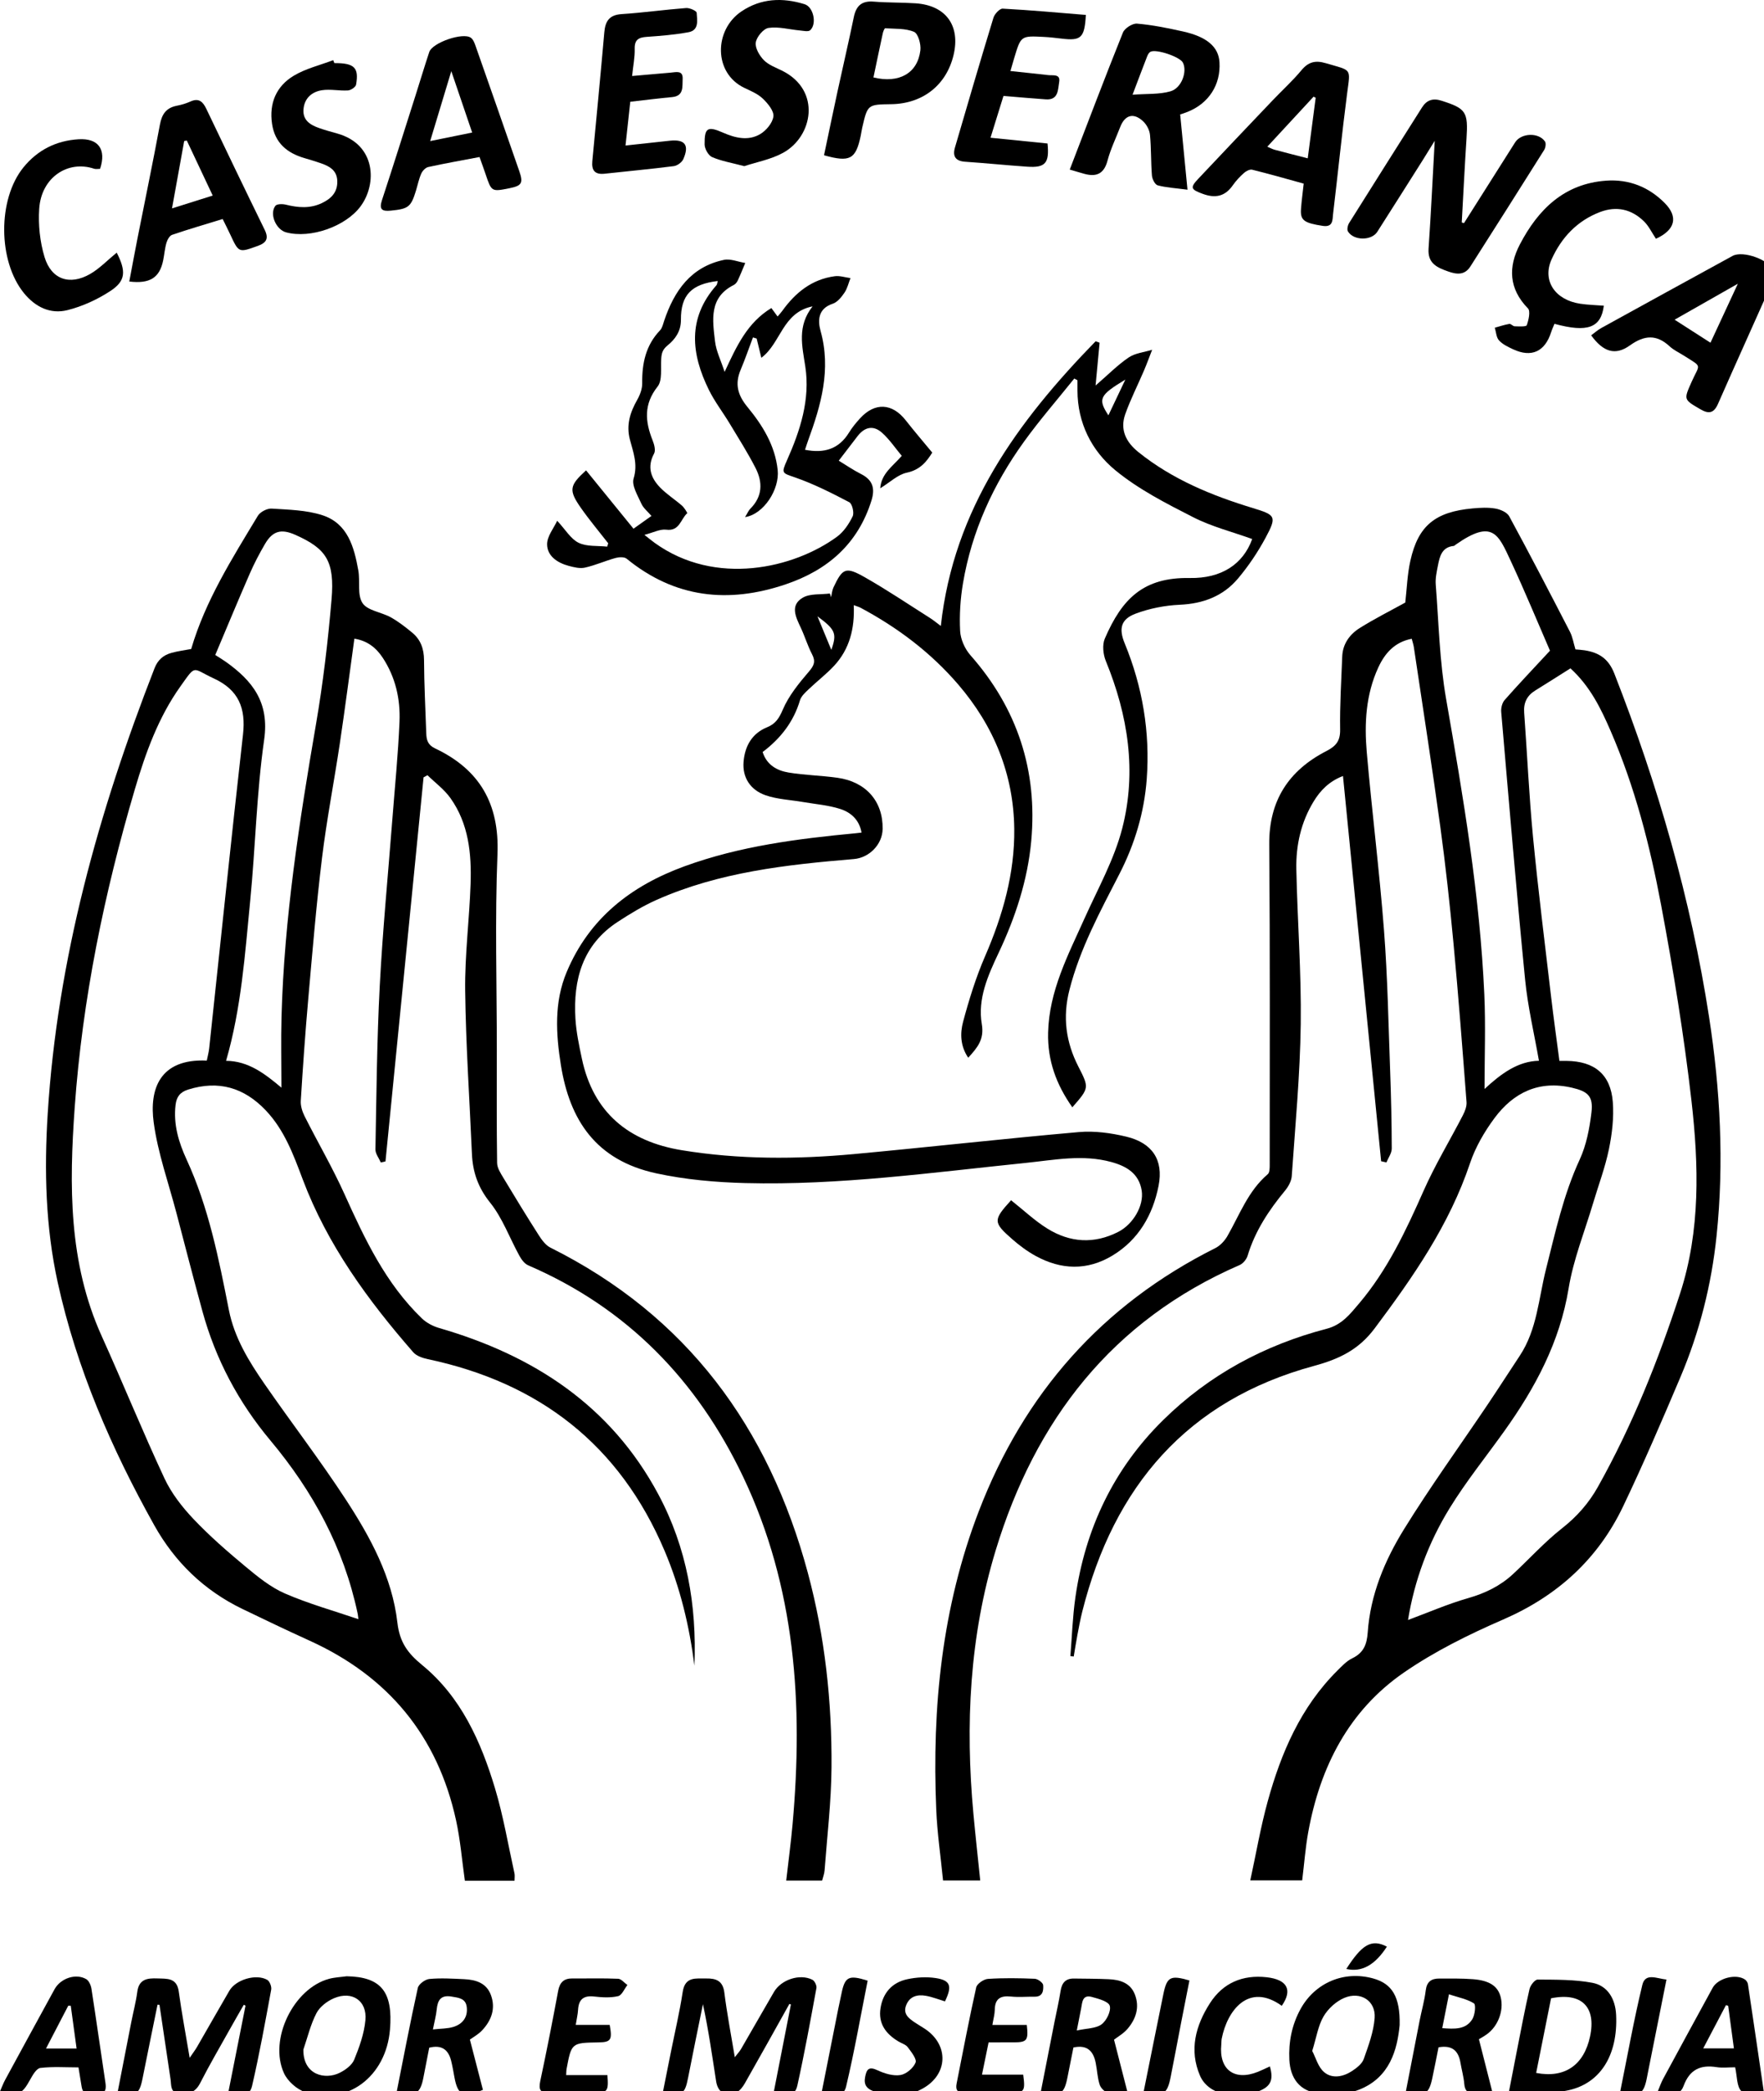 <?xml version="1.0" encoding="utf-8"?>
<!-- Generator: Adobe Illustrator 16.0.0, SVG Export Plug-In . SVG Version: 6.00 Build 0)  -->
<!DOCTYPE svg PUBLIC "-//W3C//DTD SVG 1.1//EN" "http://www.w3.org/Graphics/SVG/1.1/DTD/svg11.dtd">
<svg version="1.1" id="Layer_1" xmlns="http://www.w3.org/2000/svg" xmlns:xlink="http://www.w3.org/1999/xlink" x="0px" y="0px"
	 width="370.317px" height="438.926px" viewBox="0 0 370.317 438.926" enable-background="new 0 0 370.317 438.926"
	 xml:space="preserve">
<g>
	<path fill-rule="evenodd" clip-rule="evenodd" d="M296.364,134.076c-3.622,0.705-5.651,3.062-7.025,6.042
		c-2.613,5.66-2.938,11.726-2.412,17.776c1.082,12.46,2.656,24.881,3.616,37.348c0.755,9.795,0.927,19.635,1.289,29.458
		c0.203,5.456,0.328,10.917,0.34,16.377c0.002,0.97-0.727,1.942-1.119,2.913c-0.37-0.082-0.741-0.165-1.112-0.247
		c-2.655-26.82-5.312-53.64-8.008-80.864c-2.988,1.165-4.782,3.087-6.166,5.356c-2.65,4.347-3.731,9.197-3.627,14.21
		c0.224,10.832,1.066,21.665,0.924,32.489c-0.14,10.65-1.148,21.291-1.886,31.929c-0.072,1.051-0.712,2.203-1.406,3.045
		c-3.397,4.112-6.295,8.474-7.856,13.647c-0.23,0.763-0.938,1.65-1.65,1.961c-26.812,11.663-42.915,32.517-51.247,59.913
		c-5.499,18.084-6.396,36.625-4.665,55.35c0.425,4.593,0.938,9.177,1.426,13.934c-2.448,0-4.926,0-7.803,0
		c-0.491-4.955-1.223-9.925-1.435-14.916c-0.905-21.41,1.19-42.425,8.943-62.604c9.5-24.727,25.855-43.297,49.638-55.21
		c1.029-0.516,1.973-1.534,2.554-2.548c2.574-4.487,4.354-9.47,8.466-12.972c0.385-0.327,0.406-1.214,0.406-1.841
		c0-22.454,0.084-44.909-0.098-67.362c-0.074-9.191,4.061-15.524,11.976-19.602c1.998-1.029,2.944-2.089,2.906-4.497
		c-0.08-5.117,0.239-10.241,0.44-15.36c0.106-2.66,1.575-4.661,3.689-5.987c3.102-1.945,6.389-3.591,9.545-5.336
		c0.332-2.847,0.426-5.897,1.081-8.823c1.641-7.326,5.213-10.227,13.062-10.94c1.583-0.144,3.226-0.236,4.774,0.031
		c1.053,0.182,2.449,0.782,2.905,1.622c4.353,8.02,8.562,16.119,12.744,24.231c0.567,1.1,0.761,2.393,1.162,3.713
		c0.612,0.058,1.271,0.085,1.919,0.188c2.984,0.467,5.007,1.722,6.247,4.888c9.136,23.341,16.051,47.285,19.883,72.067
		c2.354,15.237,3.178,30.574,1.574,45.96c-1.065,10.236-3.564,20.147-7.578,29.622c-3.855,9.099-7.763,18.187-12.015,27.104
		c-5.307,11.126-13.841,18.865-25.24,23.813c-7.199,3.125-14.371,6.674-20.809,11.114c-11.572,7.984-17.57,19.785-20.065,33.43
		c-0.603,3.292-0.847,6.649-1.281,10.188c-3.345,0-6.826,0-10.897,0c1.214-5.588,2.162-11.164,3.66-16.588
		c2.818-10.208,6.938-19.805,14.631-27.447c0.949-0.943,1.919-1.994,3.09-2.56c2.389-1.154,3.098-2.876,3.276-5.476
		c0.544-7.866,3.558-15.064,7.618-21.636c5.505-8.907,11.662-17.411,17.514-26.106c2.295-3.409,4.512-6.872,6.78-10.298
		c3.649-5.509,3.955-12.026,5.509-18.168c1.97-7.784,3.66-15.625,7.071-23.005c1.407-3.046,2.073-6.549,2.473-9.916
		c0.403-3.391-0.744-4.397-4.087-5.175c-6.906-1.604-12.281,0.997-16.282,6.395c-2.118,2.858-3.996,6.098-5.123,9.453
		c-4.346,12.957-11.965,23.909-20.045,34.7c-3.343,4.464-7.449,6.418-12.705,7.844c-26.619,7.218-42.039,25.31-48.65,51.557
		c-0.41,1.625-0.714,3.277-1.026,4.925c-0.286,1.501-0.517,3.011-0.771,4.518c-0.234-0.029-0.469-0.058-0.703-0.087
		c0.338-4.107,0.467-8.246,1.051-12.318c2.061-14.4,8.021-26.979,18.421-37.219c9.653-9.507,21.264-15.762,34.334-19.17
		c3.205-0.835,4.928-3.101,6.782-5.284c5.986-7.05,9.858-15.316,13.578-23.71c2.401-5.423,5.502-10.533,8.229-15.815
		c0.435-0.841,0.84-1.87,0.771-2.774c-0.844-11.054-1.688-22.108-2.723-33.146c-0.775-8.271-1.673-16.537-2.798-24.767
		c-1.717-12.548-3.676-25.062-5.542-37.588C296.723,135.267,296.532,134.727,296.364,134.076z M295.585,340.036
		c4.306-1.594,8.373-3.374,12.604-4.583c3.572-1.02,6.735-2.545,9.426-5.039c3.451-3.201,6.627-6.736,10.312-9.629
		c3.125-2.454,5.604-5.275,7.508-8.67c7.245-12.919,12.724-26.646,17.279-40.659c4.272-13.14,3.92-26.924,2.369-40.472
		c-1.572-13.728-3.812-27.403-6.359-40.989c-2.347-12.511-5.527-24.868-10.624-36.613c-2.035-4.689-4.276-9.303-8.414-13.096
		c-2.46,1.551-4.911,3.121-7.389,4.65c-1.748,1.08-2.479,2.574-2.327,4.644c0.637,8.707,1.021,17.436,1.859,26.123
		c1.08,11.192,2.487,22.354,3.794,33.524c0.523,4.474,1.155,8.934,1.745,13.456c0.666,0,1.08-0.003,1.495,0.001
		c5.846,0.054,9.266,2.819,9.712,8.613c0.252,3.284-0.15,6.706-0.82,9.95c-0.792,3.84-2.202,7.553-3.323,11.327
		c-1.764,5.939-4.134,11.782-5.129,17.85c-1.851,11.288-7.01,20.876-13.5,29.963c-3.849,5.389-8.03,10.57-11.49,16.196
		C299.857,323.827,296.926,331.763,295.585,340.036z M323.071,222.654c-0.995-5.702-2.346-11.334-2.907-17.043
		c-1.839-18.703-3.403-37.433-5.013-56.158c-0.07-0.827,0.19-1.922,0.719-2.522c2.954-3.354,6.037-6.593,9.519-10.35
		c-2.479-5.701-5.188-12.278-8.185-18.721c-2.664-5.727-3.834-8.982-11.605-3.542c-0.136,0.096-0.268,0.258-0.413,0.273
		c-2.495,0.247-2.945,2.181-3.32,4.103c-0.256,1.311-0.563,2.673-0.461,3.982c0.627,8.018,0.799,16.126,2.177,24.021
		c3.593,20.58,7.087,41.155,8.023,62.061c0.291,6.499,0.045,13.023,0.045,19.818C315.11,225.374,318.653,222.744,323.071,222.654z"
		/>
	<path fill-rule="evenodd" clip-rule="evenodd" d="M108.014,394.767c-3.544,0-6.965,0-10.422,0
		c-0.608-4.275-0.946-8.54-1.852-12.681c-3.874-17.713-14.239-30.213-30.73-37.702c-4.731-2.149-9.417-4.399-14.099-6.655
		c-8.055-3.881-14.213-9.856-18.537-17.596c-8.988-16.091-16.296-32.905-20.262-50.975c-2.554-11.635-2.843-23.478-2.099-35.355
		c2.035-32.486,10.672-63.379,22.426-93.536c0.693-1.778,1.858-2.749,3.528-3.221c1.356-0.383,2.773-0.554,4.171-0.821
		c2.972-10.149,8.602-19.005,13.997-27.964c0.493-0.818,1.952-1.569,2.907-1.506c3.57,0.233,7.283,0.302,10.633,1.387
		c5.337,1.73,6.67,6.684,7.547,11.586c0.412,2.301-0.259,5.15,0.886,6.865c1.064,1.593,3.959,1.887,5.923,2.979
		c1.599,0.89,3.073,2.04,4.491,3.208c1.785,1.472,2.485,3.398,2.496,5.776c0.024,5.123,0.294,10.245,0.467,15.366
		c0.046,1.383,0.313,2.44,1.846,3.165c9.337,4.418,13.529,11.601,13.104,22.188c-0.549,13.688-0.138,27.413-0.139,41.122
		c-0.001,7.906-0.053,15.812,0.063,23.717c0.016,1.071,0.766,2.196,1.36,3.187c2.408,4.012,4.85,8.006,7.37,11.946
		c0.641,1.003,1.451,2.125,2.464,2.632c28.682,14.313,45.826,37.749,54.033,68.237c3.599,13.371,5.077,27.055,4.977,40.86
		c-0.052,7.205-0.919,14.404-1.453,21.604c-0.053,0.726-0.339,1.434-0.518,2.153c-2.533,0-4.935,0-7.54,0
		c0.464-4.067,0.99-7.96,1.339-11.868c2.242-25.105,0.638-49.723-10.385-72.889c-9.617-20.211-24.328-35.429-45.126-44.387
		c-0.766-0.33-1.41-1.222-1.84-2.001c-2.054-3.729-3.53-7.896-6.146-11.158c-2.542-3.17-3.655-6.42-3.821-10.263
		c-0.492-11.41-1.28-22.815-1.417-34.23c-0.09-7.456,0.882-14.919,1.137-22.387c0.217-6.353-0.396-12.647-4.234-18.035
		c-1.295-1.817-3.191-3.208-4.813-4.794c-0.274,0.148-0.549,0.297-0.824,0.445c-2.665,26.873-5.33,53.746-7.996,80.618
		c-0.329,0.071-0.658,0.143-0.987,0.215c-0.392-0.917-1.14-1.84-1.122-2.749c0.216-11.427,0.308-22.862,0.904-34.271
		c0.608-11.651,1.742-23.275,2.64-34.912c0.529-6.857,1.222-13.708,1.51-20.576c0.199-4.749-0.837-9.344-3.518-13.422
		c-1.397-2.127-3.252-3.58-5.955-4.013c-1.016,7.355-1.963,14.669-3.052,21.962c-1.201,8.044-2.765,16.04-3.748,24.107
		c-1.199,9.834-2.014,19.716-2.887,29.586c-0.629,7.111-1.127,14.235-1.567,21.361c-0.065,1.069,0.324,2.271,0.818,3.254
		c2.75,5.457,5.844,10.752,8.354,16.314c4.264,9.447,8.649,18.774,16.259,26.096c0.966,0.93,2.318,1.638,3.617,2.014
		c19.826,5.738,36.039,16.272,46.012,34.907c5.999,11.207,8.091,23.333,7.58,35.964c-1.053-8.314-2.991-16.391-6.273-24.123
		c-9.433-22.226-26.288-35.255-49.699-40.215c-1.083-0.229-2.371-0.658-3.053-1.44c-9.544-10.935-18.042-22.583-23.208-36.294
		c-1.964-5.215-3.854-10.381-7.782-14.507c-4.536-4.763-9.886-6.333-16.251-4.348c-1.687,0.526-2.451,1.498-2.657,3.206
		c-0.493,4.085,0.647,7.874,2.297,11.453c4.643,10.076,6.768,20.831,8.889,31.599c1.148,5.829,4.186,10.771,7.482,15.535
		c5.636,8.144,11.682,16.014,17.091,24.303c5.145,7.885,9.707,16.27,10.801,25.773c0.477,4.143,2.153,6.43,5.206,8.932
		c8.149,6.682,12.324,16.021,15.281,25.837c1.758,5.838,2.769,11.903,4.092,17.872C108.103,393.666,108.014,394.167,108.014,394.767
		z M43.412,222.619c0.188-0.942,0.416-1.758,0.505-2.588c2.355-21.951,4.615-43.912,7.094-65.85
		c0.624-5.527-0.901-9.371-6.134-11.779c-4.617-2.126-3.624-3.07-7.013,1.688c-4.626,6.495-7.305,13.949-9.541,21.527
		c-6.445,21.854-11.018,44.08-12.642,66.842c-1.166,16.331-1.309,32.555,5.66,47.97c4.484,9.918,8.579,20.017,13.182,29.879
		c1.459,3.127,3.712,6.02,6.104,8.544c3.396,3.582,7.153,6.85,10.956,10.011c2.555,2.124,5.247,4.315,8.25,5.617
		c4.996,2.165,10.291,3.64,15.404,5.386c-0.019-0.143-0.057-0.718-0.175-1.274c-2.909-13.686-9.372-25.578-18.289-36.229
		c-6.719-8.026-11.523-17.068-14.287-27.163c-1.878-6.859-3.652-13.748-5.457-20.628c-1.654-6.308-3.894-12.537-4.763-18.952
		C31.33,228.721,33.439,222.16,43.412,222.619z M45.189,137.479c0.959,0.619,1.602,0.999,2.208,1.43
		c5.62,3.991,9.181,8.515,8.059,16.344c-1.604,11.191-1.828,22.574-2.934,33.847c-1.101,11.229-1.861,22.531-5.064,33.568
		c4.666,0.027,8.117,2.689,11.621,5.63c0-5.146-0.112-10.005,0.02-14.856c0.559-20.683,3.735-41.052,7.232-61.398
		c1.489-8.663,2.521-17.426,3.267-26.185c0.687-8.065-1.074-10.69-7.604-13.596c-2.955-1.315-4.747-0.843-6.359,1.908
		c-1.186,2.021-2.276,4.113-3.213,6.26C49.956,126.083,47.597,131.783,45.189,137.479z"/>
	<path fill-rule="evenodd" clip-rule="evenodd" d="M212.257,251.933c2.633,2.083,4.961,4.304,7.637,5.96
		c4.744,2.937,9.791,3.274,14.877,0.67c3.116-1.595,5.401-5.516,4.907-8.646c-0.566-3.592-3.176-5.128-6.351-6.002
		c-6.023-1.659-12.018-0.432-18.022,0.183c-19.56,2-39.079,4.732-58.801,4.231c-6.267-0.159-12.628-0.724-18.742-2.048
		c-12.702-2.753-18.17-11.21-20.012-22.705c-1.05-6.558-1.454-13.198,1.218-19.559c4.737-11.277,13.491-18.079,24.718-22.179
		c11.639-4.249,23.781-5.788,36.006-6.946c0.329-0.031,0.656-0.075,1.169-0.135c-0.46-2.675-2.242-4.24-4.448-4.949
		c-2.519-0.81-5.232-1.015-7.863-1.469c-2.631-0.455-5.384-0.553-7.867-1.426c-3.113-1.095-4.879-3.67-4.581-7.07
		c0.283-3.222,1.736-5.893,4.957-7.201c1.718-0.697,2.491-1.85,3.266-3.67c1.24-2.917,3.368-5.532,5.466-7.979
		c1.102-1.284,1.484-2.13,0.685-3.661c-0.927-1.776-1.504-3.731-2.357-5.55c-1.05-2.239-2.333-4.714,0.399-6.325
		c1.539-0.907,3.777-0.625,5.701-0.879c0.082,0.26,0.165,0.519,0.247,0.778c0.16-0.683,0.206-1.419,0.497-2.04
		c1.915-4.073,2.574-4.427,6.592-2.145c4.662,2.648,9.121,5.657,13.656,8.529c0.751,0.475,1.438,1.052,2.295,1.688
		c2.69-24.639,16.177-42.989,32.497-59.755c0.277,0.101,0.555,0.203,0.832,0.304c-0.262,2.806-0.522,5.611-0.837,8.982
		c2.646-2.287,4.64-4.33,6.957-5.893c1.375-0.926,3.26-1.094,4.915-1.604c-0.575,1.469-1.113,2.953-1.732,4.402
		c-1.3,3.046-2.817,6.011-3.918,9.125c-1.142,3.228,0.149,5.844,2.749,7.937c7.138,5.744,15.42,9.132,24.068,11.766
		c4.779,1.456,5.057,1.745,2.617,6.274c-1.617,3.001-3.563,5.892-5.756,8.5c-3.128,3.718-7.326,5.294-12.247,5.514
		c-3.114,0.139-6.328,0.773-9.244,1.864c-3.127,1.171-3.567,3.162-2.303,6.231c3.762,9.141,5.354,18.682,4.627,28.509
		c-0.517,6.973-2.506,13.62-5.723,19.883c-4.049,7.885-8.29,15.673-10.508,24.376c-1.445,5.667-0.749,10.927,1.868,16.045
		c2.305,4.505,2.302,4.506-1.252,8.575c-3.367-4.764-5.227-9.821-5.087-15.666c0.21-8.761,4.179-16.258,7.636-23.963
		c2.798-6.238,6.231-12.352,7.921-18.896c3.083-11.945,1.233-23.751-3.438-35.149c-0.569-1.389-0.78-3.393-0.214-4.705
		c3.633-8.41,8.109-12.892,17.844-12.72c6.598,0.115,11.179-2.862,13.098-8.185c-4.153-1.497-8.514-2.595-12.415-4.587
		c-5.652-2.885-11.448-5.841-16.306-9.833c-4.98-4.091-7.946-9.911-7.961-16.748c-0.002-0.721,0-1.441,0-2.162
		c-0.223-0.119-0.445-0.238-0.67-0.357c-3.535,4.413-7.262,8.686-10.563,13.266c-6.444,8.939-10.961,18.799-12.804,29.725
		c-0.555,3.284-0.768,6.69-0.594,10.011c0.093,1.74,0.988,3.748,2.156,5.072c9.889,11.199,14.126,24.252,12.769,39.019
		c-0.755,8.214-3.327,16.009-6.858,23.485c-2.227,4.714-4.426,9.626-3.52,14.932c0.549,3.218-0.916,4.929-2.852,7.054
		c-1.688-2.486-1.72-5.16-1.07-7.568c1.254-4.658,2.691-9.317,4.608-13.734c3.718-8.559,6.233-17.397,6.128-26.714
		c-0.129-11.472-4.277-21.6-11.758-30.319c-5.77-6.72-12.721-11.951-20.504-16.113c-0.354-0.189-0.752-0.291-1.434-0.548
		c0.219,4.896-0.877,9.217-4.106,12.708c-1.645,1.776-3.602,3.262-5.355,4.943c-0.71,0.681-1.564,1.441-1.827,2.321
		c-1.348,4.529-4.072,8.017-7.842,10.857c0.866,2.705,2.997,3.9,5.442,4.303c3.386,0.56,6.85,0.622,10.252,1.097
		c6.024,0.843,9.59,4.96,9.5,10.74c-0.049,3.272-2.816,6.055-6.025,6.323c-14.167,1.185-28.281,2.725-41.466,8.587
		c-2.823,1.255-5.503,2.891-8.1,4.582c-7.382,4.807-9.394,12.095-8.9,20.341c0.169,2.818,0.769,5.626,1.356,8.398
		c2.407,11.36,9.84,17.379,20.943,19.202c12.019,1.974,24.125,1.928,36.211,0.812c15.731-1.452,31.431-3.232,47.168-4.613
		c3.278-0.287,6.746,0.187,9.97,0.961c5.418,1.302,7.848,4.842,6.771,10.311c-1.196,6.084-4.2,11.352-9.718,14.666
		c-5.282,3.173-10.744,2.986-16.077,0.066c-1.753-0.959-3.398-2.188-4.908-3.506C208.446,256.563,208.474,256.098,212.257,251.933z
		 M236.245,79.679c-5.448,3.292-5.8,4.05-3.56,7.5C233.843,84.741,234.958,82.391,236.245,79.679z M174.518,136.406
		c1.222-3.437,0.871-4.245-2.912-7.043C172.638,131.859,173.499,133.941,174.518,136.406z"/>
	<path fill-rule="evenodd" clip-rule="evenodd" d="M152.12,78.063c2.543-5.487,4.793-10.362,9.815-13.403
		c0.472,0.645,0.838,1.144,1.3,1.774c0.38-0.451,0.712-0.795,0.988-1.179c2.748-3.828,6.203-6.63,11.014-7.274
		c1.065-0.143,2.201,0.248,3.304,0.393c-0.408,1.035-0.658,2.177-1.269,3.073c-0.626,0.918-1.477,1.983-2.453,2.305
		c-3.092,1.02-3.176,3.49-2.556,5.717c2.253,8.08,0.104,15.552-2.622,23.007c-0.225,0.613-0.414,1.241-0.643,1.932
		c3.976,0.788,7.094-0.111,9.237-3.616c0.654-1.066,1.469-2.052,2.314-2.979c3.115-3.414,6.755-3.21,9.596,0.42
		c1.744,2.229,3.592,4.376,5.562,6.764c-1.159,1.856-2.511,3.62-5.345,4.219c-1.884,0.397-3.512,2.011-5.575,3.277
		c0.224-3.11,2.63-4.61,4.516-6.809c-1.323-1.585-2.534-3.399-4.102-4.817c-1.832-1.657-3.649-1.284-5.166,0.669
		c-1.28,1.648-2.542,3.312-3.958,5.161c1.553,0.94,3.045,1.979,4.653,2.788c2.462,1.236,3.019,2.996,2.213,5.578
		c-2.843,9.105-9.181,14.593-17.955,17.572c-12.073,4.1-23.311,2.908-33.437-5.361c-0.5-0.408-1.609-0.355-2.333-0.154
		c-2.162,0.6-4.239,1.535-6.419,2.024c-1.073,0.242-2.34-0.076-3.453-0.378c-2.332-0.634-4.467-2.044-4.496-4.493
		c-0.02-1.708,1.417-3.434,2.118-4.966c1.735,1.865,2.838,3.811,4.497,4.623c1.72,0.842,3.979,0.586,6.001,0.81
		c0.072-0.233,0.144-0.467,0.215-0.701c-1.917-2.468-3.938-4.863-5.728-7.42c-2.624-3.752-2.422-4.704,1.077-7.889
		c3.293,4.05,6.595,8.109,9.958,12.246c1.511-1.073,2.578-1.831,3.772-2.679c-0.788-0.927-1.708-1.643-2.126-2.583
		c-0.758-1.708-2.072-3.812-1.621-5.281c0.923-3.01-0.092-5.528-0.782-8.167c-0.811-3.102,0.061-5.74,1.56-8.384
		c0.579-1.022,1.041-2.29,1.025-3.438c-0.057-4.176,0.744-7.971,3.743-11.107c0.47-0.491,0.632-1.306,0.863-1.995
		c2.114-6.296,5.604-11.319,12.536-12.791c1.389-0.295,2.989,0.41,4.492,0.652c-0.52,1.23-1.013,2.473-1.578,3.684
		c-0.17,0.364-0.481,0.753-0.83,0.929c-5.255,2.641-4.456,7.377-3.937,11.852C150.343,73.69,151.327,75.628,152.12,78.063z
		 M156.409,108.541c0.515-0.833,0.729-1.385,1.111-1.767c2.58-2.572,2.616-5.556,1.096-8.532c-1.634-3.198-3.572-6.243-5.427-9.325
		c-1.427-2.37-3.145-4.589-4.364-7.058c-3.746-7.587-4.554-15.057,1.578-21.986c0.169-0.192,0.167-0.536,0.268-0.888
		c-5.504,0.652-7.759,2.915-7.726,8.163c0.016,2.439-1.261,4.098-2.792,5.346c-1.109,0.905-1.264,1.693-1.347,2.86
		c-0.14,1.967,0.281,4.471-0.756,5.782c-2.95,3.727-2.625,7.341-1.043,11.309c0.338,0.847,0.67,2.08,0.305,2.757
		c-1.505,2.781-0.696,5.087,1.234,7.091c1.382,1.436,3.116,2.525,4.627,3.845c0.49,0.428,1.157,1.53,1.093,1.587
		c-1.383,1.216-1.578,3.821-4.398,3.455c-1.293-0.169-2.709,0.607-4.588,1.088c1.14,0.889,1.648,1.313,2.184,1.699
		c12.765,9.188,29.207,5.313,38.25-1.309c1.407-1.031,2.51-2.685,3.283-4.279c0.36-0.74-0.086-2.637-0.714-2.966
		c-3.688-1.934-7.442-3.833-11.364-5.198c-2.712-0.944-2.95-0.816-1.715-3.584c2.795-6.269,4.909-12.786,3.853-19.694
		c-0.664-4.338-1.742-8.483,1.527-12.63c-6.366,1.282-6.634,7.736-10.758,10.794c-0.375-1.545-0.677-2.792-0.981-4.039
		c-0.259-0.079-0.518-0.158-0.777-0.237c-0.853,2.263-1.638,4.555-2.577,6.781c-1.253,2.97-0.66,5.292,1.439,7.839
		c3.141,3.814,5.78,8.044,6.329,13.201C163.691,102.697,160.351,107.942,156.409,108.541z"/>
	<path fill-rule="evenodd" clip-rule="evenodd" d="M307.339,46.829c3.578-5.65,7.151-11.301,10.733-16.949
		c1.258-1.981,4.944-2.132,6.267-0.177c0.263,0.389,0.117,1.315-0.175,1.782c-5.128,8.167-10.301,16.305-15.48,24.438
		c-1.186,1.862-2.842,1.708-4.661,1.062c-2.317-0.823-4.342-1.675-4.125-4.803c0.509-7.359,0.853-14.729,1.292-22.627
		c-0.977,1.577-1.723,2.806-2.491,4.021c-3.184,5.031-6.361,10.065-9.565,15.083c-1.215,1.903-4.98,1.883-6.161-0.087
		c-0.241-0.404-0.043-1.292,0.254-1.768c5.071-8.102,10.192-16.172,15.297-24.252c0.992-1.572,2.295-1.988,4.091-1.413
		c5.176,1.656,5.613,2.332,5.244,8.009c-0.38,5.848-0.666,11.701-0.993,17.552C307.022,46.742,307.181,46.785,307.339,46.829z"/>
	<path fill-rule="evenodd" clip-rule="evenodd" d="M224.573,35.592c3.799-9.873,7.383-19.355,11.165-28.758
		c0.367-0.914,2.011-1.959,2.969-1.875c3.243,0.282,6.468,0.936,9.655,1.649c5.045,1.129,7.452,3.253,7.644,6.452
		c0.285,4.724-2.242,8.651-6.729,10.433c-0.693,0.275-1.41,0.489-1.524,0.528c0.503,5.16,0.987,10.142,1.537,15.795
		c-2.575-0.34-4.47-0.437-6.262-0.917c-0.563-0.151-1.145-1.313-1.204-2.054c-0.228-2.842-0.135-5.711-0.406-8.547
		c-0.094-0.984-0.688-2.115-1.411-2.806c-2.001-1.912-3.851-1.395-4.837,1.16c-0.905,2.346-2.025,4.634-2.665,7.05
		c-0.721,2.736-2.272,3.475-4.804,2.803C226.756,36.255,225.823,35.959,224.573,35.592z M237.755,19.88
		c2.985-0.226,5.596-0.033,7.956-0.71c2.372-0.68,3.57-4.182,2.606-6.038c-0.635-1.22-5.649-2.917-6.824-2.251
		c-0.314,0.177-0.539,0.61-0.68,0.973C239.876,14.256,238.972,16.67,237.755,19.88z"/>
	<path fill-rule="evenodd" clip-rule="evenodd" d="M100.667,32.96c-3.718,0.708-7.256,1.33-10.763,2.098
		c-0.576,0.126-1.214,0.802-1.47,1.381c-0.502,1.137-0.749,2.388-1.114,3.587c-1.046,3.439-1.597,3.821-5.278,4.188
		c-1.847,0.185-2.499-0.243-1.852-2.211c2.405-7.313,4.713-14.658,7.049-21.993c0.965-3.028,1.874-6.073,2.875-9.089
		c0.654-1.972,7.075-4.193,8.737-2.996c0.487,0.351,0.764,1.088,0.98,1.704c3.08,8.761,6.142,17.527,9.185,26.301
		c0.87,2.509,0.52,3.062-2.08,3.582c-3.754,0.75-3.749,0.748-5.008-2.99C101.557,35.419,101.153,34.329,100.667,32.96z
		 M94.741,14.938c-1.572,5.205-2.939,9.732-4.432,14.674c3.152-0.641,5.93-1.206,8.813-1.792
		C97.656,23.508,96.315,19.566,94.741,14.938z"/>
	<path fill-rule="evenodd" clip-rule="evenodd" d="M27.141,59.092c0.573-3.021,1.123-6.025,1.715-9.021
		c1.578-7.981,3.237-15.946,4.722-23.944c0.404-2.179,1.334-3.502,3.537-3.931c0.98-0.191,1.965-0.481,2.873-0.891
		c1.771-0.801,2.617,0.063,3.327,1.546c4.053,8.469,8.108,16.937,12.24,25.367c0.91,1.856,0.377,2.747-1.437,3.398
		c-3.997,1.437-3.977,1.477-5.767-2.362c-0.489-1.051-1.018-2.083-1.606-3.283c-3.618,1.112-7.142,2.138-10.612,3.32
		c-0.535,0.182-1.003,1.033-1.188,1.666c-0.35,1.2-0.44,2.473-0.693,3.704C33.513,58.267,31.509,59.616,27.141,59.092z
		 M36.11,43.741c3.112-0.98,5.708-1.798,8.546-2.692c-1.883-3.997-3.66-7.771-5.438-11.545c-0.184,0.033-0.368,0.066-0.552,0.098
		C37.845,34.148,37.023,38.693,36.11,43.741z"/>
	<path fill-rule="evenodd" clip-rule="evenodd" d="M334.032,70.385c0.71-0.519,1.376-1.122,2.142-1.544
		c9.173-5.059,18.355-10.097,27.544-15.124c2.201-1.204,7.851,0.847,8.727,3.247c0.217,0.592-0.039,1.474-0.323,2.115
		c-3.805,8.573-7.69,17.109-11.463,25.696c-0.887,2.017-1.977,2.133-3.713,1.12c-3.533-2.061-3.494-1.99-1.81-5.778
		c1.708-3.837,2.341-2.941-1.663-5.484c-0.991-0.629-2.101-1.134-2.947-1.92c-2.772-2.575-5.33-2.379-8.365-0.209
		C339.095,74.696,336.574,73.887,334.032,70.385z M351.547,67.104c2.627,1.686,4.991,3.202,7.533,4.834
		c1.882-4.051,3.655-7.873,5.751-12.387C360.058,62.266,355.96,64.595,351.547,67.104z"/>
	<path fill-rule="evenodd" clip-rule="evenodd" d="M273.687,38.54c-3.709-1.019-7.24-2.033-10.804-2.916
		c-0.497-0.123-1.274,0.272-1.712,0.662c-0.873,0.777-1.699,1.647-2.365,2.605c-1.648,2.374-3.707,2.763-6.335,1.792
		c-2.473-0.915-2.688-1.276-0.933-3.143c5.177-5.5,10.384-10.971,15.591-16.44c2.026-2.127,4.219-4.114,6.091-6.367
		c1.455-1.751,2.93-2.106,5.058-1.481c5.619,1.652,5.226,0.94,4.517,6.408c-1.09,8.395-1.932,16.822-2.939,25.228
		c-0.146,1.213,0.056,2.868-2.181,2.523c-3.893-0.602-4.729-1.15-4.557-3.534C273.244,42.137,273.484,40.407,273.687,38.54z
		 M274.533,33.233c0.573-4.364,1.122-8.539,1.67-12.713c-0.148-0.075-0.297-0.151-0.445-0.226
		c-3.204,3.463-6.407,6.926-9.714,10.501c0.646,0.271,1.085,0.517,1.557,0.643C269.843,32.038,272.093,32.605,274.533,33.233z"/>
	<path fill-rule="evenodd" clip-rule="evenodd" d="M347.633,50.117c-0.868-1.296-1.49-2.641-2.478-3.618
		c-2.614-2.589-5.786-3.314-9.26-1.992c-4.809,1.833-8.107,5.359-10.174,9.945c-1.998,4.435,0.709,8.502,6.006,9.302
		c1.637,0.247,3.307,0.282,4.965,0.414c-0.585,4.653-3.427,5.694-10.361,3.804c-0.229,0.569-0.508,1.147-0.7,1.752
		c-1.299,4.088-4.127,5.394-7.981,3.594c-1.056-0.494-2.197-1.028-2.958-1.859c-0.578-0.632-0.612-1.762-0.89-2.67
		c1.016-0.278,2.021-0.625,3.055-0.798c0.332-0.057,0.737,0.488,1.115,0.498c0.885,0.023,2.427,0.116,2.545-0.224
		c0.388-1.112,0.816-2.949,0.24-3.539c-4.037-4.128-4.156-8.705-1.69-13.426c3.836-7.345,9.31-12.76,18.137-13.379
		c4.772-0.334,8.948,1.326,12.293,4.72C352.369,45.556,351.671,48.27,347.633,50.117z"/>
	<path fill-rule="evenodd" clip-rule="evenodd" d="M172.988,32.591c0.974-4.613,1.901-9.099,2.871-13.575
		c1.116-5.147,2.321-10.275,3.385-15.433c0.489-2.371,1.666-3.449,4.173-3.242c2.921,0.242,5.866,0.159,8.791,0.354
		c6.358,0.424,9.447,4.682,7.971,10.867c-1.508,6.313-6.468,10.218-13.096,10.308c-4.945,0.067-4.949,0.066-6.076,4.931
		c-0.132,0.569-0.201,1.153-0.322,1.726C179.65,33.427,178.44,34.123,172.988,32.591z M183.363,16.257
		c5.383,1.305,9.271-0.875,9.853-5.697c0.154-1.277-0.464-3.501-1.332-3.873c-1.804-0.771-4.012-0.613-6.059-0.75
		c-0.146-0.01-0.417,0.667-0.501,1.054C184.652,10.078,184.013,13.172,183.363,16.257z"/>
	<path fill-rule="evenodd" clip-rule="evenodd" d="M33.069,420.789c-1.05,5.162-2.114,10.32-3.144,15.486
		c-0.679,3.408-1.397,3.818-5.188,2.646c0.936-4.805,1.872-9.637,2.82-14.467c0.419-2.135,0.985-4.249,1.269-6.401
		c0.352-2.667,2.143-2.856,4.21-2.78c2.015,0.074,4.091-0.188,4.492,2.758c0.607,4.459,1.451,8.886,2.291,13.906
		c0.713-1.052,1.183-1.66,1.564-2.319c2.266-3.919,4.487-7.863,6.773-11.771c1.369-2.339,5.617-3.605,7.949-2.274
		c0.518,0.297,0.945,1.421,0.828,2.055c-1.248,6.757-2.467,13.525-4.018,20.217c-0.655,2.826-3.021,1.35-4.983,1.335
		c1.236-6.227,2.424-12.21,3.612-18.195c-0.123-0.061-0.244-0.121-0.367-0.181c-0.955,1.671-1.922,3.333-2.86,5.015
		c-2.125,3.805-4.33,7.567-6.311,11.447c-0.985,1.931-2.416,2.344-4.323,2.175c-1.99-0.177-1.691-1.736-1.88-3.007
		c-0.777-5.207-1.55-10.415-2.324-15.623C33.343,420.804,33.207,420.797,33.069,420.789z"/>
	<path fill-rule="evenodd" clip-rule="evenodd" d="M139.202,438.921c0.545-2.73,1.097-5.496,1.651-8.261
		c0.838-4.188,1.827-8.354,2.469-12.571c0.499-3.274,2.793-2.769,4.932-2.808c2.051-0.036,3.498,0.468,3.809,2.961
		c0.548,4.396,1.398,8.753,2.194,13.56c0.575-0.743,1.001-1.183,1.299-1.696c2.318-3.989,4.596-8.004,6.921-11.991
		c1.518-2.604,5.426-3.891,8.063-2.567c0.475,0.237,0.949,1.214,0.852,1.745c-1.257,6.84-2.502,13.686-4.007,20.475
		c-0.647,2.919-2.969,1.402-4.964,1.43c1.239-6.325,2.426-12.388,3.613-18.452c-0.104-0.043-0.208-0.086-0.313-0.129
		c-3.105,5.55-6.189,11.111-9.337,16.638c-0.433,0.761-1.059,1.604-1.808,1.953c-2.171,1.015-3.871,0.042-4.24-2.342
		c-0.833-5.381-1.598-10.772-2.768-16.191c-1.044,5.16-2.117,10.315-3.123,15.483C143.762,439.663,143.116,440.071,139.202,438.921z
		"/>
	<path fill-rule="evenodd" clip-rule="evenodd" d="M219.907,30.119c0.423,4.12-0.455,5.128-4.229,4.871
		c-4.356-0.297-8.703-0.746-13.06-1.041c-2.053-0.139-2.676-1.167-2.14-2.999c2.656-9.088,5.312-18.176,8.077-27.231
		c0.242-0.791,1.313-1.938,1.941-1.904c5.834,0.313,11.654,0.849,17.457,1.318c-0.264,4.829-1.001,5.474-5.111,4.971
		c-1.25-0.153-2.504-0.296-3.76-0.359c-4.757-0.241-4.76-0.228-6.15,4.377c-0.243,0.801-0.471,1.607-0.814,2.785
		c2.723,0.292,5.35,0.562,7.974,0.861c0.99,0.113,2.563-0.294,2.261,1.451c-0.273,1.58-0.123,3.825-2.803,3.639
		c-2.846-0.197-5.689-0.46-8.89-0.724c-0.867,2.796-1.747,5.633-2.722,8.775C211.987,29.318,215.868,29.71,219.907,30.119z"/>
	<path fill-rule="evenodd" clip-rule="evenodd" d="M132.696,15.953c2.975-0.26,5.543-0.483,8.112-0.708
		c1.147-0.1,2.609-0.549,2.499,1.371c-0.089,1.552,0.313,3.536-2.233,3.767c-2.835,0.257-5.66,0.626-8.761,0.977
		c-0.32,2.935-0.634,5.819-1,9.187c3.218-0.349,6.252-0.676,9.286-1.007c3.183-0.347,4.162,0.899,2.843,3.87
		c-0.297,0.67-1.264,1.369-1.999,1.463c-4.824,0.619-9.671,1.056-14.506,1.592c-2.03,0.226-2.778-0.681-2.593-2.623
		c0.855-9.02,1.727-18.038,2.519-27.063c0.206-2.344,1.05-3.65,3.644-3.817c4.517-0.292,9.011-0.928,13.527-1.273
		c0.747-0.057,2.193,0.596,2.216,0.985c0.092,1.557,0.56,3.679-1.728,4.095c-2.88,0.524-5.821,0.769-8.747,0.97
		c-1.705,0.117-2.587,0.592-2.534,2.521C133.289,11.995,132.927,13.743,132.696,15.953z"/>
	<path fill-rule="evenodd" clip-rule="evenodd" d="M70.188,13.244c4.185-0.013,5.191,0.922,4.566,4.521
		c-0.089,0.51-1.094,1.183-1.71,1.22c-1.818,0.113-3.695-0.323-5.471-0.044c-2.124,0.332-3.688,1.697-3.863,4.034
		c-0.17,2.275,1.429,3.25,3.266,3.898c1.262,0.445,2.557,0.799,3.846,1.16c8.091,2.269,8.392,10.546,4.857,15.297
		c-3.132,4.209-10.492,6.801-15.606,5.445c-2.134-0.566-3.561-3.86-2.264-5.569c0.313-0.413,1.494-0.419,2.186-0.248
		c2.592,0.644,5.115,0.858,7.615-0.345c1.965-0.946,3.281-2.301,3.195-4.649c-0.083-2.28-1.714-3.098-3.523-3.725
		c-1.106-0.383-2.229-0.72-3.352-1.047c-3.678-1.069-6.229-3.199-6.819-7.19c-0.644-4.36,0.903-7.926,4.587-10.124
		c2.506-1.496,5.487-2.196,8.255-3.251C70.032,12.831,70.11,13.037,70.188,13.244z"/>
	<path fill-rule="evenodd" clip-rule="evenodd" d="M156.25,34.875c-2.611-0.691-4.782-1.051-6.746-1.894
		c-0.79-0.339-1.575-1.734-1.586-2.658c-0.042-3.542,0.644-3.894,3.894-2.468c2.544,1.116,5.258,1.756,7.739,0.316
		c1.286-0.746,2.646-2.37,2.808-3.736c0.139-1.165-1.185-2.74-2.235-3.744c-1.056-1.009-2.536-1.609-3.892-2.262
		c-6.468-3.111-6.362-12.129-0.584-16.032c4.105-2.773,8.651-2.945,13.263-1.513c1.856,0.576,2.62,4.101,1.184,5.454
		c-0.4,0.376-1.458,0.123-2.204,0.054c-2.191-0.202-4.434-0.838-6.544-0.532c-1.076,0.156-2.508,1.878-2.687,3.058
		c-0.175,1.154,0.777,2.774,1.709,3.723c1.012,1.028,2.553,1.556,3.897,2.235c8.199,4.144,6.362,13.778,0.138,17.194
		C161.839,33.479,158.802,34.026,156.25,34.875z"/>
	<path fill-rule="evenodd" clip-rule="evenodd" d="M24.502,53.029c1.998,3.908,1.897,5.933-1.312,8.04
		c-2.735,1.796-5.881,3.241-9.047,4.033c-3.571,0.895-6.741-0.661-9.113-3.572c-5.471-6.716-5.557-19.703-0.1-26.407
		c2.96-3.637,6.862-5.6,11.541-5.89c4.185-0.259,5.885,2.113,4.542,6.204c-0.417-0.001-0.871,0.109-1.245-0.017
		c-5.46-1.847-11.107,1.756-11.539,8.421c-0.216,3.346,0.15,6.907,1.119,10.109c1.43,4.724,5.292,6.023,9.575,3.558
		C20.904,56.367,22.542,54.631,24.502,53.029z"/>
	<path fill-rule="evenodd" clip-rule="evenodd" d="M293.827,425.084c-0.498,5.139-2.049,11.03-8.576,13.563
		c-2.586,1.003-5.775,1.068-8.585,0.719c-3.821-0.476-5.791-3.134-5.986-6.979c-0.19-3.751,0.506-7.342,2.332-10.673
		c3.038-5.543,9.13-8.123,15.239-6.443C292.208,416.359,293.956,419.063,293.827,425.084z M275.476,430.493
		c0.734,1.381,1.23,3.391,2.512,4.463c1.721,1.441,4.029,0.961,5.893-0.28c0.952-0.633,2.054-1.487,2.407-2.482
		c0.991-2.804,2.077-5.7,2.292-8.621c0.265-3.593-2.951-5.668-6.396-4.205c-1.712,0.727-3.393,2.27-4.334,3.883
		C276.709,425.207,276.365,427.627,275.476,430.493z"/>
	<path fill-rule="evenodd" clip-rule="evenodd" d="M72.771,414.818c7.227,0.129,9.765,3.229,9.093,11.226
		c-0.827,9.856-9.014,16.017-17.795,13.094c-1.761-0.586-3.682-2.291-4.452-3.974c-3.241-7.082,2.003-17.79,9.442-19.802
		C70.259,415.039,71.533,414.992,72.771,414.818z M63.684,430.217c-0.051,5.371,4.596,6.363,7.603,4.876
		c1.209-0.597,2.592-1.605,3.069-2.766c1.089-2.65,2.09-5.469,2.355-8.293c0.383-4.076-2.781-6.213-6.582-4.612
		c-1.442,0.607-2.997,1.794-3.694,3.136C65.194,424.942,64.567,427.646,63.684,430.217z"/>
	<path fill-rule="evenodd" clip-rule="evenodd" d="M316.784,438.981c0.599-3.081,1.158-6.013,1.738-8.939
		c0.83-4.191,1.611-8.395,2.574-12.555c0.181-0.78,1.126-1.98,1.71-1.976c3.831,0.032,7.729-0.026,11.468,0.675
		c3.221,0.604,4.841,3.374,4.999,6.741c0.401,8.554-3.406,14.671-10.617,15.938C324.948,439.519,321.03,438.981,316.784,438.981z
		 M322.487,435.107c5.993,1.162,10.021-1.632,11.312-7.642c1.336-6.222-1.78-9.327-8.186-8.024
		C324.577,424.635,323.532,429.871,322.487,435.107z"/>
	<path fill-rule="evenodd" clip-rule="evenodd" d="M98.644,428.107c0.938,3.617,1.844,7.113,2.736,10.551
		c-4.186,1.716-5.281,1.154-5.987-2.678c-0.212-1.151-0.405-2.308-0.69-3.442c-0.583-2.321-1.986-3.384-4.596-2.729
		c-0.408,2.092-0.827,4.209-1.232,6.329c-0.659,3.44-1.827,4.046-5.558,2.732c1.433-7.193,2.807-14.425,4.396-21.607
		c0.175-0.794,1.531-1.791,2.417-1.876c2.406-0.228,4.856-0.073,7.285,0.038c2.454,0.111,4.72,0.783,5.654,3.364
		c1.018,2.811,0.097,5.298-1.855,7.375C100.372,427.06,99.231,427.674,98.644,428.107z M90.88,425.979
		c1.697-0.191,3.063-0.149,4.299-0.531c1.961-0.607,3.073-2.071,2.801-4.201c-0.231-1.809-1.722-1.922-3.187-2.168
		c-2.277-0.384-2.925,0.784-3.117,2.729C91.556,423.037,91.22,424.247,90.88,425.979z"/>
	<path fill-rule="evenodd" clip-rule="evenodd" d="M233.868,428.126c0.946,3.694,1.845,7.201,2.832,11.054
		c-1.657,0.114-2.859,0.437-3.929,0.187c-0.753-0.176-1.659-1.019-1.906-1.761c-0.495-1.489-0.532-3.126-0.857-4.681
		c-0.494-2.368-1.744-3.791-4.663-3.157c-0.402,2.012-0.834,4.119-1.243,6.231c-0.705,3.637-1.569,4.129-5.581,2.933
		c0.939-4.791,1.881-9.609,2.83-14.428c0.436-2.213,0.955-4.413,1.305-6.641c0.262-1.677,1.065-2.592,2.793-2.569
		c2.43,0.03,4.863,0.034,7.29,0.141c2.374,0.103,4.564,0.766,5.508,3.21c1.034,2.68,0.225,5.149-1.562,7.229
		C235.836,426.862,234.623,427.537,233.868,428.126z M226.052,426.197c2.107-0.463,3.995-0.403,5.192-1.282
		c1.052-0.773,2.043-2.803,1.729-3.896c-0.265-0.922-2.387-1.491-3.78-1.865c-2.014-0.539-1.979,1.172-2.235,2.44
		C226.694,422.893,226.444,424.192,226.052,426.197z"/>
	<path fill-rule="evenodd" clip-rule="evenodd" d="M310.471,428.034c0.962,3.78,1.854,7.298,2.821,11.097
		c-1.492,0.138-2.557,0.279-3.626,0.322c-1.382,0.056-2.151-0.513-2.271-2.038c-0.119-1.494-0.55-2.963-0.801-4.45
		c-0.418-2.482-1.721-3.75-4.603-3.231c-0.424,2.11-0.845,4.309-1.313,6.497c-0.737,3.447-1.646,3.908-5.523,2.652
		c0.947-4.883,1.891-9.803,2.859-14.718c0.42-2.137,1.033-4.245,1.295-6.399c0.223-1.836,1.207-2.474,2.84-2.47
		c2.351,0.007,4.711-0.042,7.052,0.136c3.537,0.268,5.288,1.493,5.848,3.806c0.678,2.796-0.565,6.1-2.956,7.788
		C311.48,427.459,310.816,427.821,310.471,428.034z M302.772,425.707c2.576,0.193,4.93,0.338,6.312-1.876
		c0.558-0.895,0.783-3.046,0.341-3.324c-1.467-0.924-3.306-1.256-5.248-1.896C303.626,421.396,303.215,423.473,302.772,425.707z"/>
	<path fill-rule="evenodd" clip-rule="evenodd" d="M16.477,433.946c-2.691,0-5.385-0.196-8.019,0.118
		c-0.806,0.095-1.602,1.502-2.133,2.459c-1.723,3.109-2.46,3.473-6.326,2.455c0.376-0.847,0.68-1.677,1.096-2.444
		c3.438-6.337,6.892-12.666,10.355-18.99c1.26-2.301,4.447-3.393,6.644-2.13c0.579,0.332,0.993,1.302,1.107,2.037
		c1.018,6.544,1.935,13.105,2.925,19.654c0.188,1.246,0.136,2.342-1.411,2.274c-1.299-0.058-3.203,1.026-3.587-1.439
		C16.937,436.706,16.727,435.474,16.477,433.946z M16.079,429.985c-0.436-3.201-0.829-6.09-1.223-8.978
		c-0.176-0.003-0.352-0.005-0.527-0.007c-1.519,2.921-3.037,5.841-4.67,8.984C11.942,429.985,13.831,429.985,16.079,429.985z"/>
	<path fill-rule="evenodd" clip-rule="evenodd" d="M364.263,433.925c-1.387,0-2.666,0.163-3.889-0.031
		c-3.415-0.541-5.663,0.506-6.938,3.938c-0.956,2.579-3.221,1.548-5.488,1.325c0.459-1.095,0.734-1.943,1.15-2.717
		c3.465-6.41,6.949-12.811,10.445-19.205c1.106-2.025,4.912-3.004,6.771-1.739c0.299,0.204,0.577,0.623,0.63,0.979
		c1.108,7.366,2.184,14.737,3.372,22.847c-1.855-0.094-3.973,0.408-4.762-0.396C364.574,437.927,364.69,435.851,364.263,433.925z
		 M362.796,421.009c-0.156-0.044-0.312-0.087-0.468-0.13c-1.548,2.944-3.095,5.889-4.77,9.076c2.416,0,4.313,0,6.441,0
		C363.584,426.862,363.19,423.936,362.796,421.009z"/>
	<path fill-rule="evenodd" clip-rule="evenodd" d="M208.33,425.039c2.624,0,4.944,0,7.226,0c0.366,3.262,0.057,3.641-2.784,3.654
		c-1.673,0.009-3.345,0.002-5.236,0.002c-0.45,2.197-0.878,4.288-1.386,6.765c3.101,0,5.902,0,8.648,0
		c0.479,3.563,0.259,3.826-2.917,3.831c-3.107,0.006-6.216-0.039-9.321,0.017c-1.453,0.026-2.025-0.54-1.74-1.964
		c1.342-6.736,2.614-13.486,4.114-20.188c0.172-0.769,1.577-1.728,2.464-1.786c3.262-0.215,6.549-0.162,9.818-0.027
		c0.645,0.025,1.74,0.827,1.777,1.333c0.077,1.068-0.027,2.453-1.767,2.43c-1.679-0.022-3.374,0.14-5.036-0.033
		c-2.182-0.227-3.322,0.472-3.357,2.78C208.819,422.82,208.537,423.785,208.33,425.039z"/>
	<path fill-rule="evenodd" clip-rule="evenodd" d="M118.855,435.558c3.041,0,5.864,0,8.655,0c0.287,3.402,0.026,3.724-2.854,3.733
		c-3.108,0.01-6.218-0.047-9.324,0.019c-1.85,0.04-2.31-0.633-1.923-2.453c1.34-6.3,2.585-12.623,3.761-18.956
		c0.336-1.812,1.198-2.644,3.019-2.628c3.191,0.029,6.387-0.07,9.573,0.068c0.667,0.029,1.3,0.854,1.948,1.312
		c-0.642,0.815-1.162,2.154-1.951,2.338c-1.595,0.371-3.353,0.269-5.01,0.079c-2.211-0.255-3.264,0.569-3.395,2.77
		c-0.058,0.98-0.295,1.95-0.492,3.182c2.527,0,4.85,0,7.127,0c0.582,3.162,0.257,3.632-2.339,3.675
		c-5.682,0.092-5.684,0.091-6.726,5.661C118.88,434.59,118.895,434.836,118.855,435.558z"/>
	<path fill-rule="evenodd" clip-rule="evenodd" d="M198.376,420.089c-1.311-0.395-2.625-0.924-3.99-1.167
		c-1.775-0.317-3.403,0.066-4.152,1.968c-0.728,1.843,0.557,2.775,1.844,3.646c0.695,0.471,1.432,0.878,2.129,1.345
		c5.007,3.356,4.838,9.479-0.427,12.459c-3.334,1.887-6.884,1.896-10.448,0.587c-1.334-0.49-2.018-1.305-1.73-2.884
		c0.312-1.709,0.767-2.364,2.648-1.48c1.455,0.685,3.259,1.226,4.775,0.987c1.219-0.19,2.707-1.451,3.178-2.603
		c0.307-0.748-0.896-2.236-1.634-3.236c-0.413-0.559-1.257-0.796-1.907-1.18c-2.675-1.582-4.332-3.767-3.813-7.026
		c0.511-3.219,2.442-5.385,5.604-6.062c1.924-0.412,4.021-0.539,5.958-0.248C199.543,415.664,199.938,416.864,198.376,420.089z"/>
	<path fill-rule="evenodd" clip-rule="evenodd" d="M269.084,421.017c-6.981-5.007-11.458,1.017-12.607,6.89
		c-0.08,0.407-0.051,0.836-0.092,1.253c-0.511,5.267,2.754,7.694,7.7,5.711c0.844-0.338,1.659-0.747,2.503-1.13
		c0.803,2.819,0.183,4.19-2.257,5.164c-5.058,2.02-10.71,0.718-12.404-3.199c-2.338-5.402-0.927-10.562,2.087-15.251
		c2.73-4.246,6.849-5.991,11.897-5.43C270.209,415.502,271.42,417.662,269.084,421.017z"/>
	<path fill-rule="evenodd" clip-rule="evenodd" d="M340.156,438.911c1.504-7.422,2.834-14.91,4.621-22.288
		c0.629-2.595,3.022-1.323,5.065-1.114c-1.307,6.551-2.562,12.834-3.814,19.118c-0.082,0.41-0.166,0.819-0.242,1.23
		C345.089,439.675,344.192,440.188,340.156,438.911z"/>
	<path fill-rule="evenodd" clip-rule="evenodd" d="M182.146,415.741c-1.496,7.509-2.788,14.929-4.527,22.242
		c-0.639,2.688-3.109,1.118-5.15,1.311c1.213-6.113,2.35-11.851,3.493-17.587c0.213-1.067,0.462-2.128,0.677-3.195
		C177.365,414.91,178.132,414.479,182.146,415.741z"/>
	<path fill-rule="evenodd" clip-rule="evenodd" d="M240.112,438.913c1.385-6.862,2.728-13.581,4.102-20.293
		c0.752-3.681,1.474-4.094,5.482-2.919c-0.579,2.943-1.174,5.935-1.756,8.929c-0.73,3.774-1.432,7.554-2.181,11.324
		C245.027,439.642,244.208,440.101,240.112,438.913z"/>
	<path fill-rule="evenodd" clip-rule="evenodd" d="M282.63,413.281c3.207-4.984,5.207-6.42,8.522-4.682
		C288.662,412.448,285.896,414.021,282.63,413.281z"/>
</g>
</svg>
